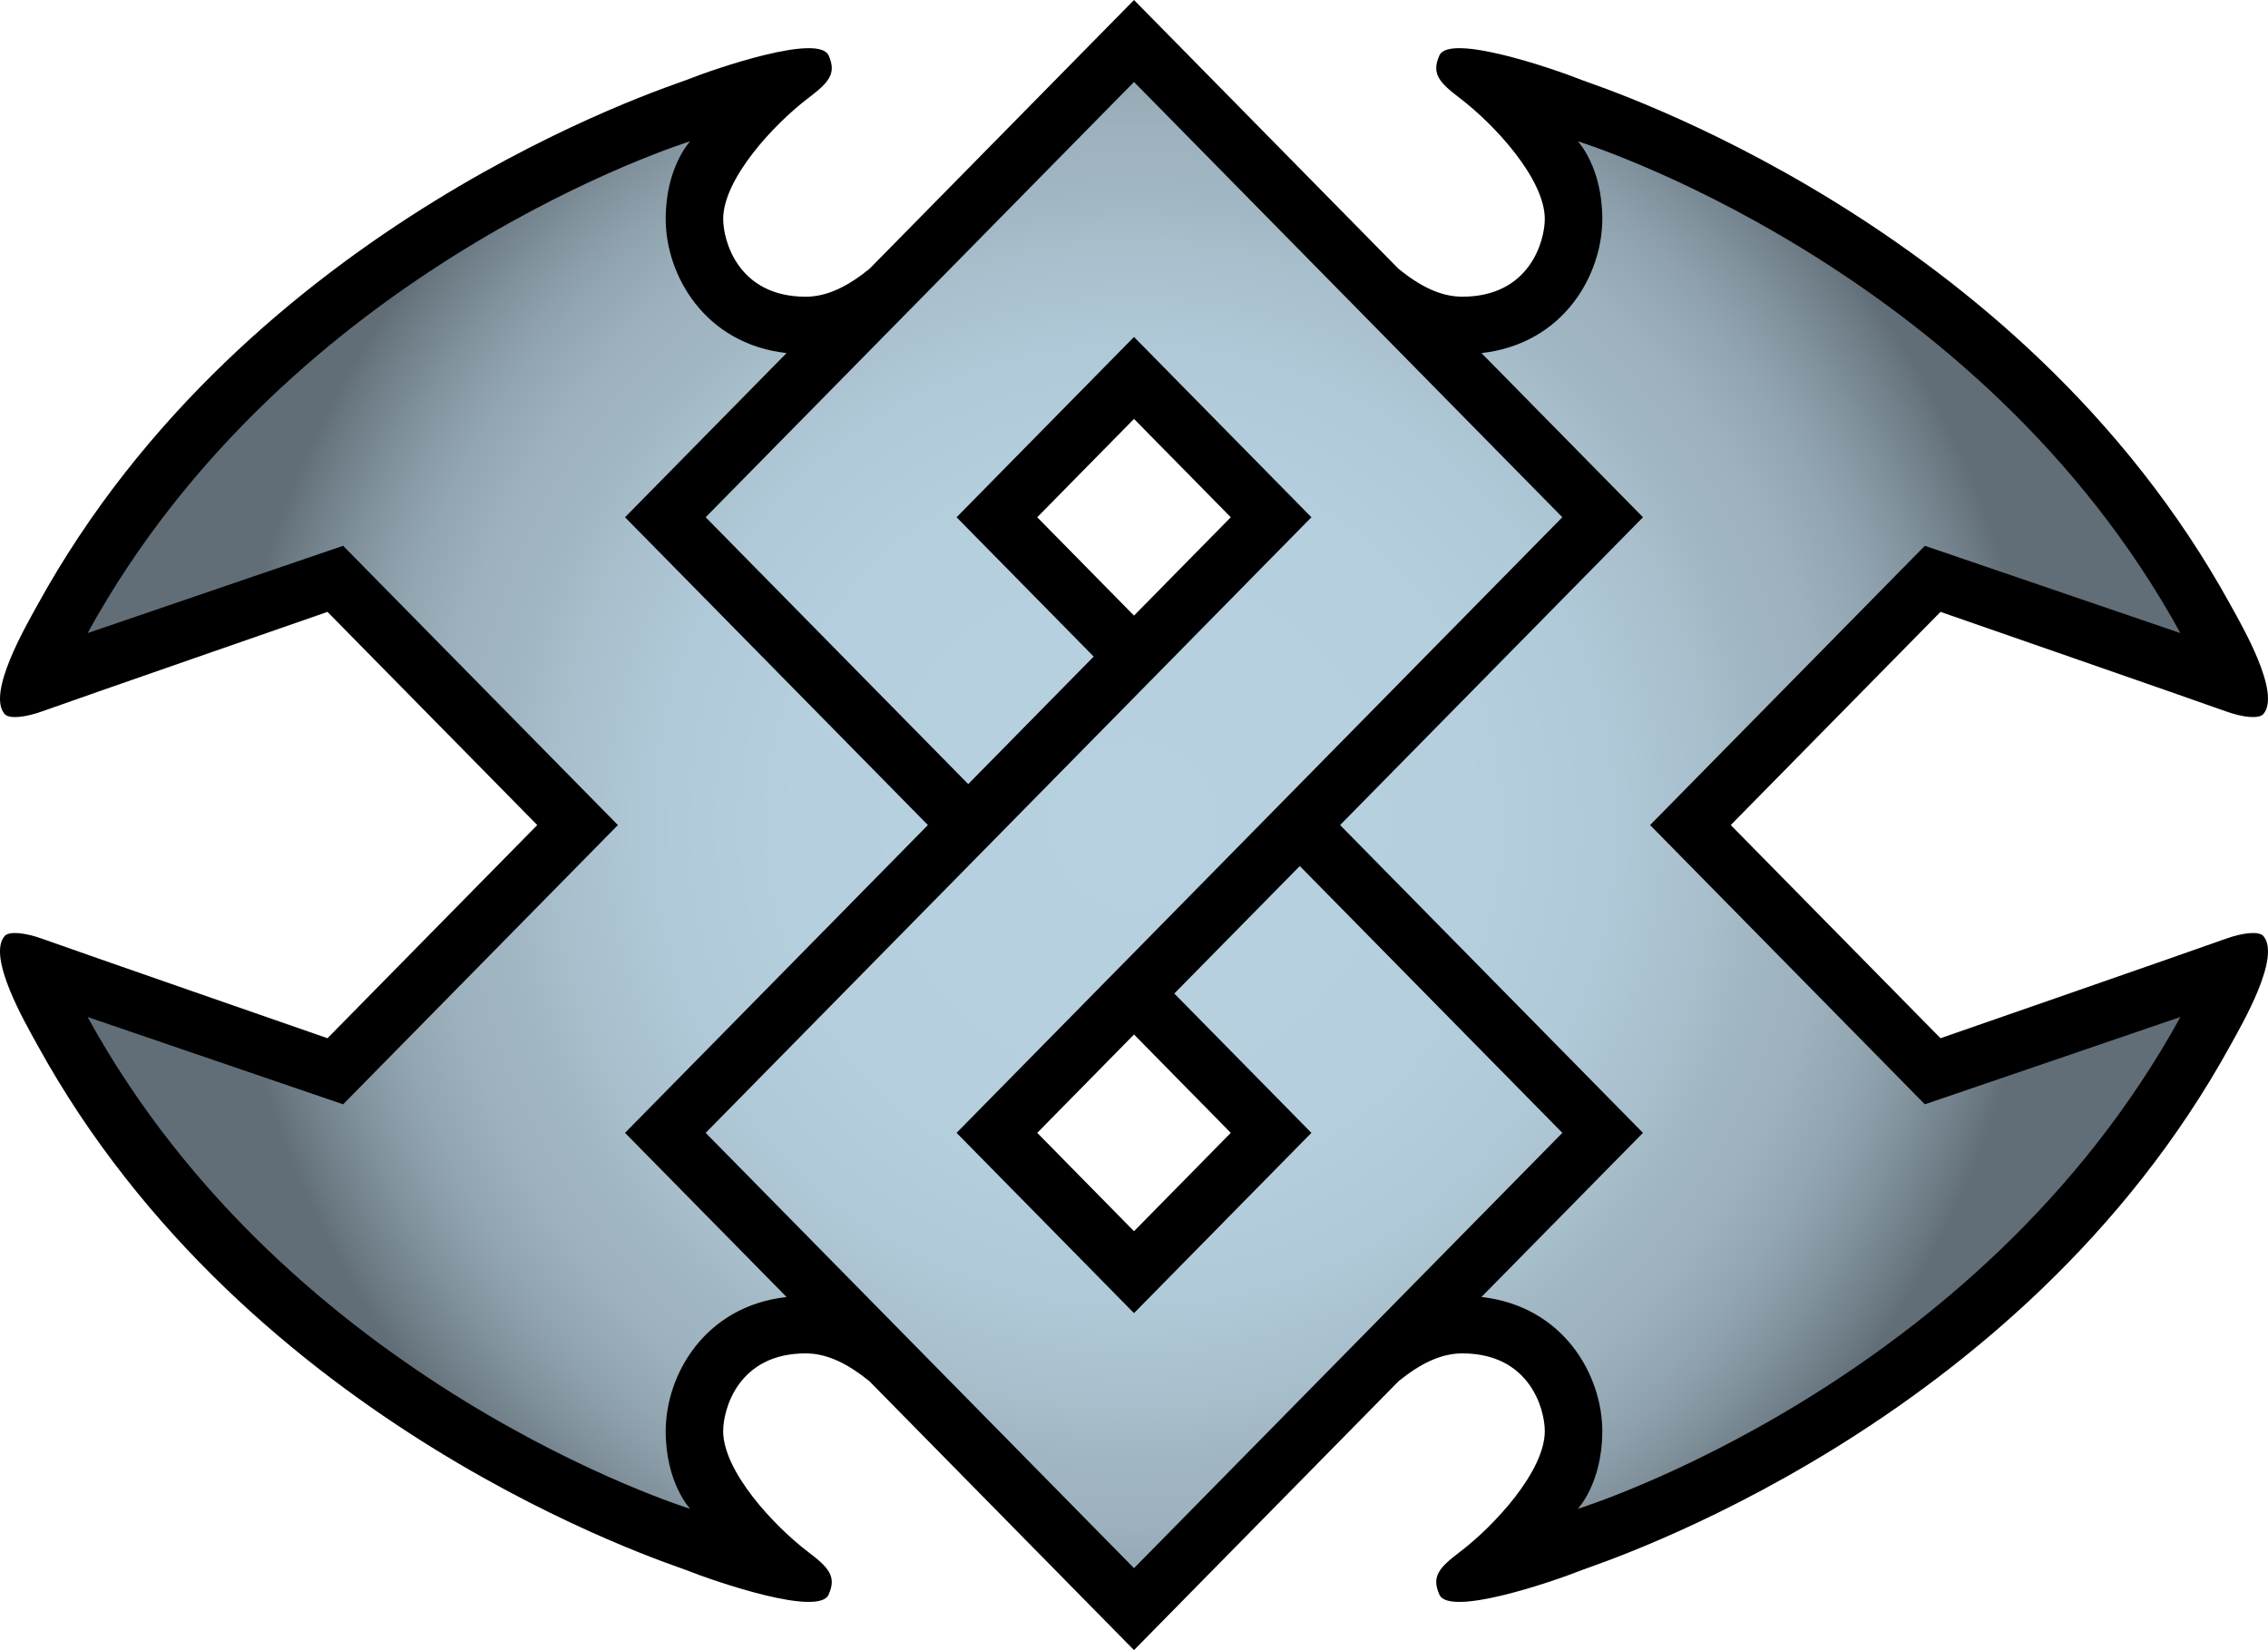 <svg xmlns="http://www.w3.org/2000/svg" xml:space="preserve" width="240.5" height="175"><g transform="translate(-2.635 -2.35)"><path d="M238.615 101.924c-2.814 1.021-30.208 10.533-30.208 10.533L186.165 89.85l22.242-22.608s27.394 9.512 30.208 10.531c1.859.676 3.569.85 4.034.296 1.884-2.217-2.25-9.308-3.462-11.513-22.377-40.756-66.973-54.988-68.748-55.695-3.312-1.315-14.11-4.981-15.168-2.635-.864 1.921-.037 2.86 2.146 4.516 3.711 2.816 9.028 8.598 9.028 12.833 0 2.292-1.568 8.241-8.746 8.241-2.354 0-4.547-1.163-6.759-2.952L122.886 2.35 94.832 30.862c-2.215 1.79-4.409 2.955-6.759 2.955-7.178 0-8.75-5.949-8.75-8.241 0-4.235 5.318-10.017 9.032-12.833 2.182-1.656 3.011-2.595 2.146-4.516-1.06-2.347-11.855 1.32-15.167 2.635-1.78.706-46.372 14.938-68.752 55.694-1.212 2.205-5.344 9.296-3.463 11.513.469.554 2.178.38 4.037-.296 2.813-1.019 30.206-10.531 30.206-10.531L59.605 89.85l-22.244 22.607s-27.393-9.512-30.206-10.533c-1.859-.674-3.568-.848-4.037-.296-1.881 2.22 2.251 9.308 3.463 11.513 22.38 40.756 66.972 54.988 68.751 55.697 3.312 1.315 14.107 4.981 15.167 2.633.865-1.921.036-2.86-2.146-4.516-3.713-2.816-9.032-8.599-9.032-12.833 0-2.293 1.572-8.241 8.75-8.241 2.35 0 4.543 1.162 6.757 2.952l28.057 28.517 28.056-28.52c2.212-1.787 4.405-2.949 6.759-2.949 7.178 0 8.746 5.948 8.746 8.241 0 4.234-5.317 10.017-9.028 12.833-2.184 1.655-3.011 2.595-2.146 4.516 1.058 2.349 11.856-1.317 15.168-2.633 1.775-.709 46.371-14.941 68.748-55.697 1.212-2.205 5.346-9.293 3.462-11.513-.465-.552-2.175-.378-4.035.296M133.147 57.206l-10.262 10.43-10.261-10.43 10.261-10.43zm-20.522 65.287 10.261-10.431 10.262 10.431-10.262 10.43z"/><radialGradient id="a" cx="122.886" cy="89.85" r="96.237" gradientUnits="userSpaceOnUse"><stop offset="0" style="stop-color:#b7d1e1"/><stop offset=".37" style="stop-color:#b5cfdf"/><stop offset=".527" style="stop-color:#b0c9d8"/><stop offset=".643" style="stop-color:#a7becb"/><stop offset=".7" style="stop-color:#a0b6c2"/><stop offset=".768" style="stop-color:#9db2be"/><stop offset=".838" style="stop-color:#92a6b1"/><stop offset=".909" style="stop-color:#81929d"/><stop offset=".981" style="stop-color:#697780"/><stop offset="1" style="stop-color:#626e77"/></radialGradient><path fill="url(#a)" d="m68.913 122.493 17.128 17.408c-8.754.99-12.815 8.337-12.815 14.221 0 5.533 2.596 8.243 2.596 8.243s-42.448-13.098-63.897-52.158l27.094 9.259L68.158 89.85 39.019 60.233l-27.094 9.258c21.45-39.062 63.897-52.158 63.897-52.158s-2.596 2.71-2.596 8.241c0 5.883 4.061 13.232 12.815 14.221l-17.128 17.41 32.116 32.644zm107.942 0-17.126 17.408c8.756.99 12.814 8.337 12.814 14.221 0 5.533-2.598 8.243-2.598 8.243s42.448-13.098 63.9-52.158l-27.098 9.259-29.136-29.616 29.138-29.616 27.098 9.258c-21.452-39.062-63.9-52.158-63.9-52.158s2.598 2.71 2.598 8.241c0 5.883-4.059 13.232-12.814 14.221l17.126 17.41L144.74 89.85zm-49.696-14.777 14.538 14.777-18.812 19.12-18.814-19.12 64.235-65.287-45.421-46.164-45.421 46.164 27.842 28.299 13.303-13.523-14.537-14.775 18.814-19.122 18.812 19.122-64.233 65.287 45.421 46.164 45.421-46.164-27.841-28.299z" style="fill:url(#a)"/></g></svg>